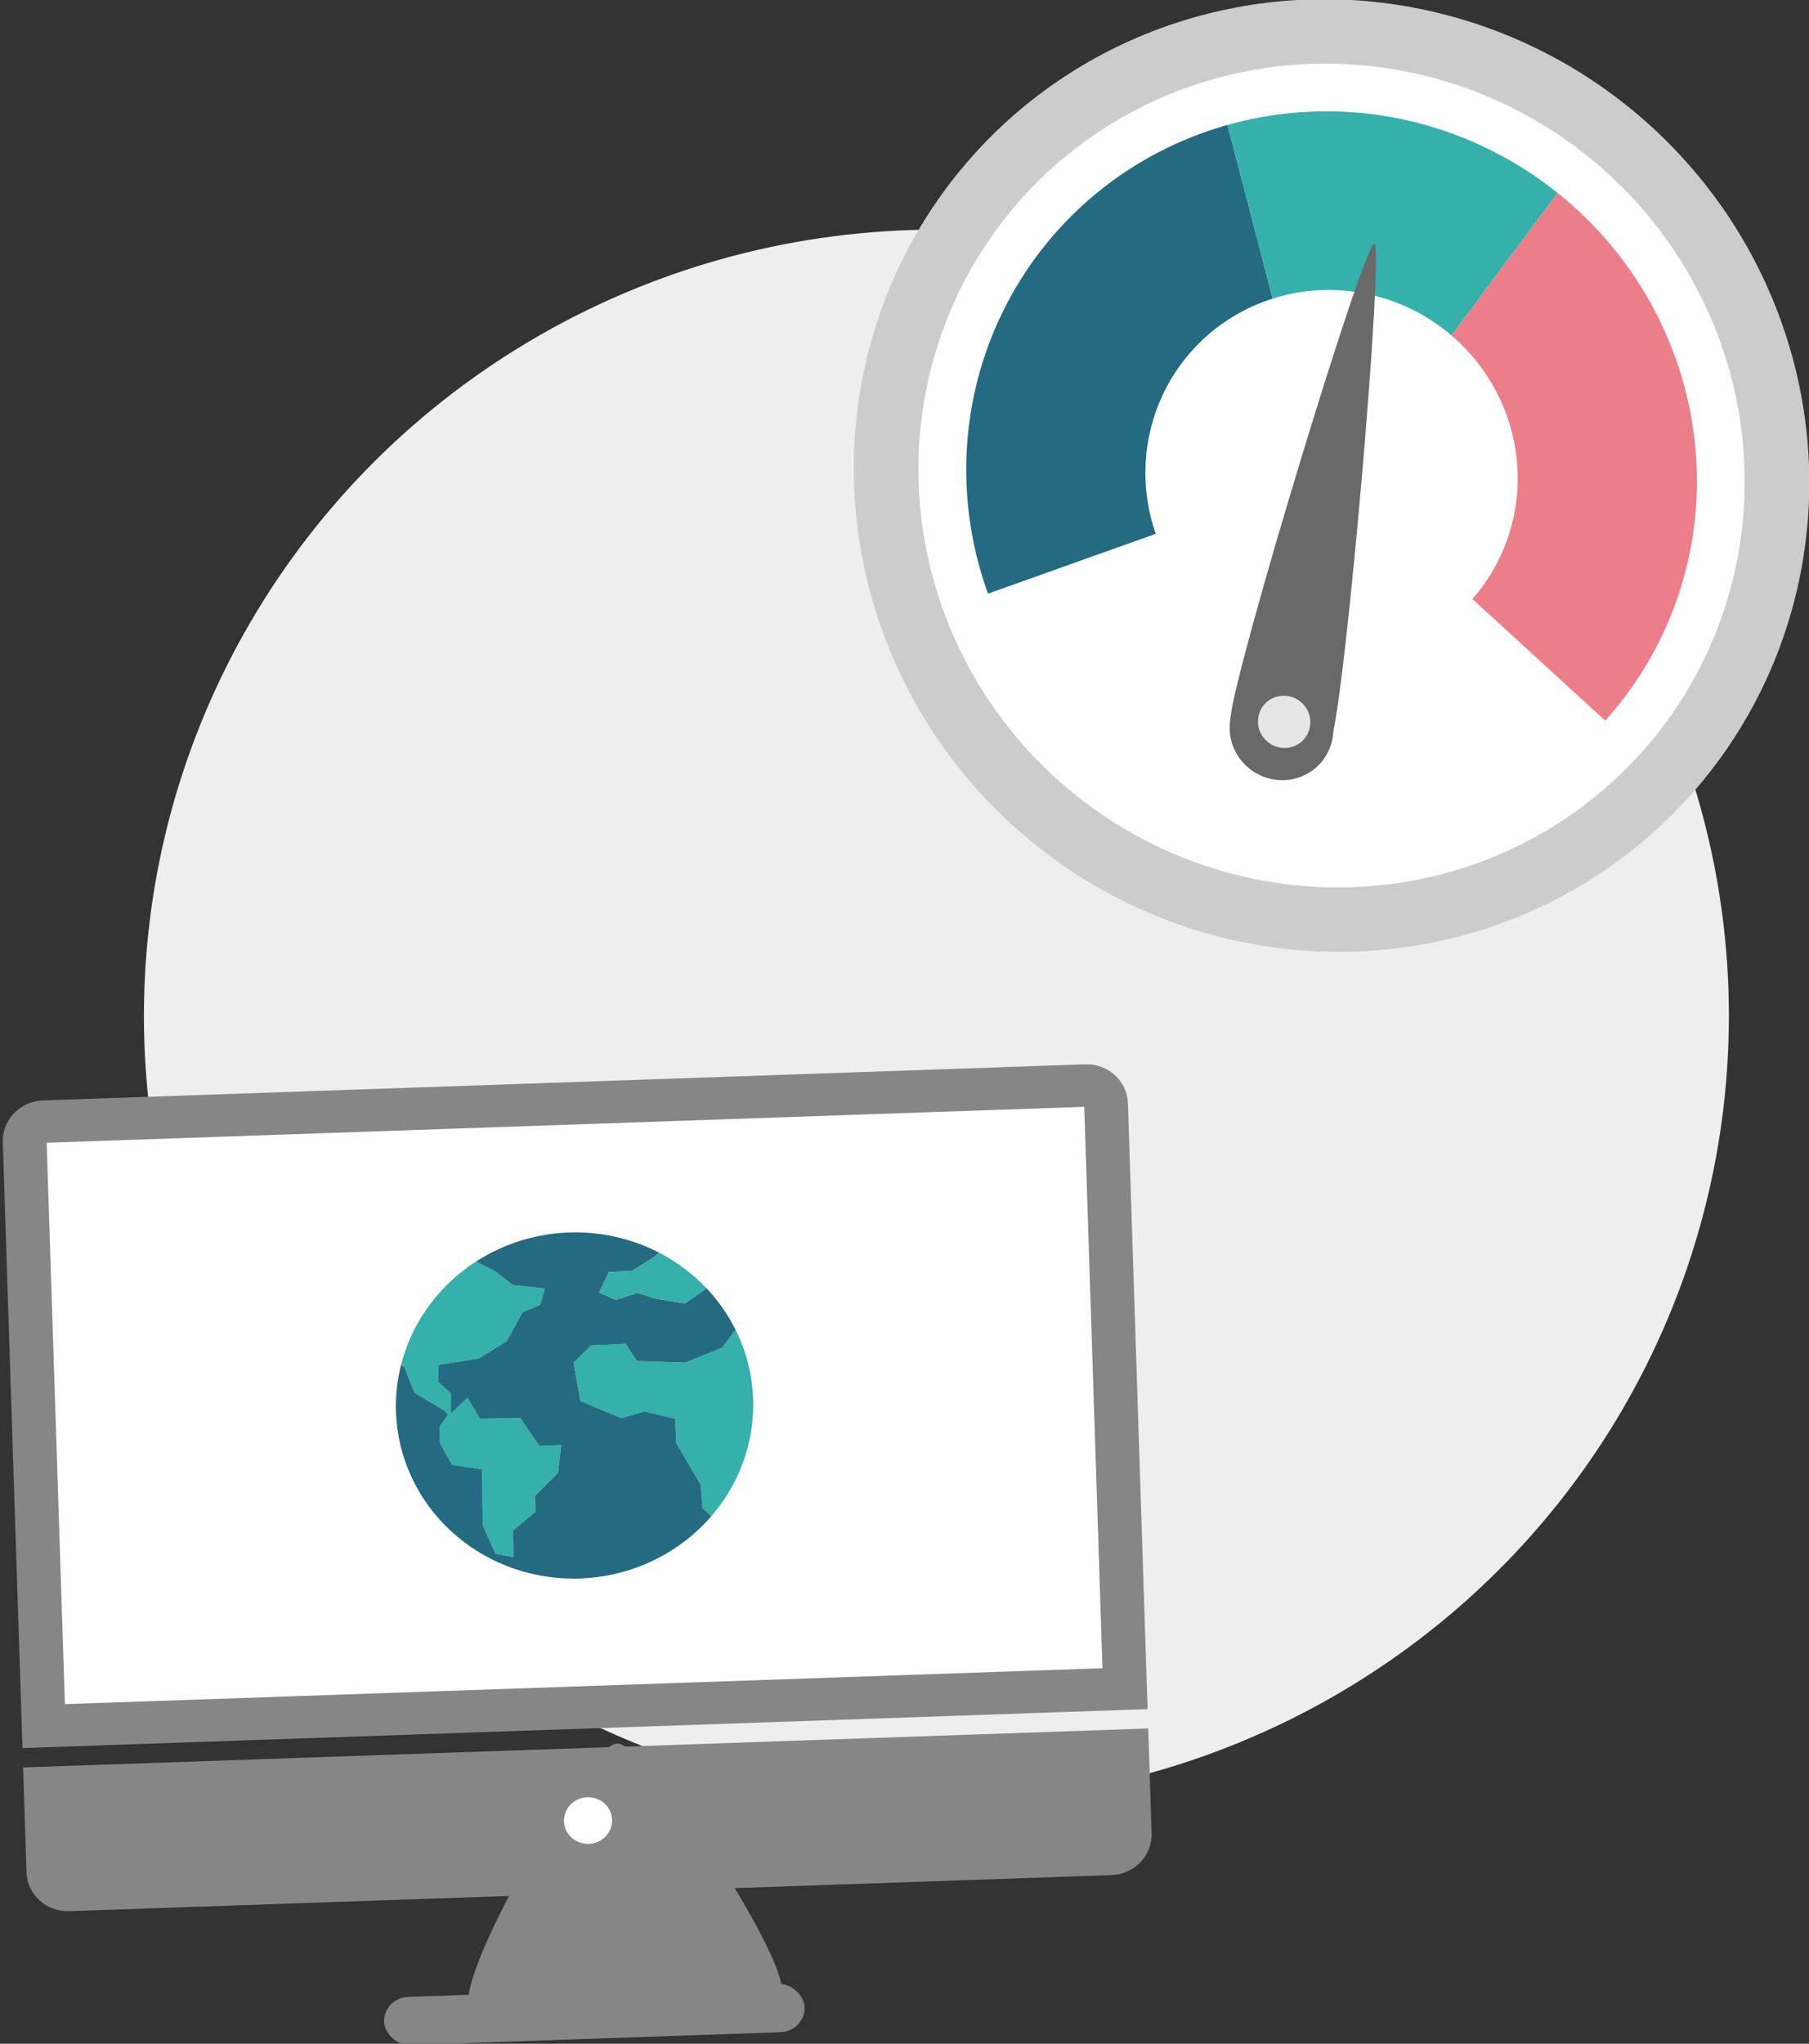 <?xml version="1.0" encoding="UTF-8" standalone="no"?>
<!-- Created with Inkscape (http://www.inkscape.org/) -->

<svg
   width="145.869mm"
   height="164.754mm"
   viewBox="0 0 145.869 164.754"
   version="1.1"
   id="svg5"
   inkscape:version="1.1.1 (c3084ef, 2021-09-22)"
   sodipodi:docname="amp-header.svg"
   xmlns:inkscape="http://www.inkscape.org/namespaces/inkscape"
   xmlns:sodipodi="http://sodipodi.sourceforge.net/DTD/sodipodi-0.dtd"
   xmlns="http://www.w3.org/2000/svg"
   xmlns:svg="http://www.w3.org/2000/svg">
  <rect x="0" y="0" width="145.869" height="164.754" fill="#333333" stroke="none"/>
  <sodipodi:namedview
     id="namedview7"
     pagecolor="#ffffff"
     bordercolor="#111111"
     borderopacity="1"
     inkscape:pageshadow="0"
     inkscape:pageopacity="0"
     inkscape:pagecheckerboard="1"
     inkscape:document-units="mm"
     showgrid="false"
     inkscape:zoom="0.51134961"
     inkscape:cx="257.16261"
     inkscape:cy="332.45357"
     inkscape:window-width="908"
     inkscape:window-height="770"
     inkscape:window-x="504"
     inkscape:window-y="71"
     inkscape:window-maximized="0"
     inkscape:current-layer="layer1" />
  <defs
     id="defs2" />
  <g
     inkscape:label="Layer 1"
     inkscape:groupmode="layer"
     id="layer1"
     transform="translate(-36.515,-60.654)">
    <ellipse
       style="fill:#eeeeee;fill-opacity:1;stroke-width:0.301"
       id="path96"
       cx="112.022"
       cy="142.55"
       rx="63.902"
       ry="63.384" />
    <g
       id="layer1-0"
       transform="matrix(0.486,0.097,-0.09,0.483,105.151,21.107)">
      <circle
         style="fill:#cccccc;fill-opacity:1;stroke:none;stroke-width:0.181;stroke-linejoin:round;paint-order:stroke fill markers"
         id="circle64450"
         cx="106.458"
         cy="139.407"
         r="77.938"
         transform="rotate(0.339)" />
      <circle
         style="fill:#ffffff;fill-opacity:1;stroke:none;stroke-width:0.157;stroke-linejoin:round;paint-order:stroke fill markers"
         id="circle64452"
         cx="106.458"
         cy="139.407"
         r="67.401"
         transform="rotate(0.339)" />
      <path
         id="path64454"
         style="fill:#ec7e8a;fill-opacity:1;stroke:none;stroke-width:0.181;stroke-linejoin:round;paint-order:stroke fill markers"
         d="m 120.62,113.629 a 30.367,30.367 0 0 1 0.661,0.382 30.367,30.367 0 0 1 0.919,0.575 30.367,30.367 0 0 1 0.898,0.608 30.367,30.367 0 0 1 0.876,0.639 30.367,30.367 0 0 1 0.852,0.67 30.367,30.367 0 0 1 0.828,0.7 30.367,30.367 0 0 1 0.802,0.729 30.367,30.367 0 0 1 0.776,0.757 30.367,30.367 0 0 1 0.748,0.785 30.367,30.367 0 0 1 0.72,0.811 30.367,30.367 0 0 1 0.69,0.836 30.367,30.367 0 0 1 0.66,0.86 30.367,30.367 0 0 1 0.629,0.883 30.367,30.367 0 0 1 0.597,0.905 30.367,30.367 0 0 1 0.564,0.926 30.367,30.367 0 0 1 0.531,0.945 30.367,30.367 0 0 1 0.497,0.964 30.367,30.367 0 0 1 0.462,0.981 30.367,30.367 0 0 1 0.427,0.997 30.367,30.367 0 0 1 0.391,1.011 30.367,30.367 0 0 1 0.355,1.024 30.367,30.367 0 0 1 0.318,1.036 30.367,30.367 0 0 1 0.281,1.047 30.367,30.367 0 0 1 0.243,1.056 30.367,30.367 0 0 1 0.205,1.064 30.367,30.367 0 0 1 0.167,1.071 30.367,30.367 0 0 1 0.129,1.076 30.367,30.367 0 0 1 0.09,1.08 30.367,30.367 0 0 1 0.052,1.083 30.367,30.367 0 0 1 0.013,1.084 30.367,30.367 0 0 1 -0.185,3.173 30.367,30.367 0 0 1 -0.516,3.136 30.367,30.367 0 0 1 -0.841,3.065 30.367,30.367 0 0 1 -1.157,2.961 30.367,30.367 0 0 1 -1.46,2.824 l 24.872,15.313 a 59.61,59.61 0 0 0 8.528,-30.299 59.61,59.61 0 0 0 -31.891,-53.1 l -12.721,26.341 z" />
      <path
         id="path64456"
         style="fill:#246b81;fill-opacity:1;stroke:none;stroke-width:0.181;stroke-linejoin:round;paint-order:stroke fill markers"
         d="m 78.54,86.963 a 59.61,59.61 0 0 0 -32.517,52.718 59.61,59.61 0 0 0 8.169,30.398 l 25.052,-15.017 a 30.367,30.367 0 0 1 -1.426,-2.841 30.367,30.367 0 0 1 -1.121,-2.974 30.367,30.367 0 0 1 -0.804,-3.075 30.367,30.367 0 0 1 -0.479,-3.142 30.367,30.367 0 0 1 -0.148,-3.175 30.367,30.367 0 0 1 0.185,-3.173 30.367,30.367 0 0 1 0.516,-3.136 30.367,30.367 0 0 1 0.841,-3.065 30.367,30.367 0 0 1 1.157,-2.961 30.367,30.367 0 0 1 1.46,-2.824 30.367,30.367 0 0 1 1.747,-2.655 30.367,30.367 0 0 1 2.015,-2.458 30.367,30.367 0 0 1 2.261,-2.234 30.367,30.367 0 0 1 2.482,-1.986 30.367,30.367 0 0 1 2.676,-1.715 30.367,30.367 0 0 1 0.361,-0.193 l -0.016,1.5e-4 z" />
      <path
         id="path64458"
         style="fill:#35b0ab;fill-opacity:1;stroke:none;stroke-width:0.181;stroke-linejoin:round;paint-order:stroke fill markers"
         d="m 78.54,86.963 12.408,26.49 0.016,-1.4e-4 a 30.367,30.367 0 0 1 2.48,-1.233 30.367,30.367 0 0 1 2.974,-1.121 30.367,30.367 0 0 1 3.075,-0.805 30.367,30.367 0 0 1 3.142,-0.479 30.367,30.367 0 0 1 3.175,-0.148 30.367,30.367 0 0 1 1.084,0.026 30.367,30.367 0 0 1 1.082,0.064 30.367,30.367 0 0 1 1.079,0.103 30.367,30.367 0 0 1 1.075,0.142 30.367,30.367 0 0 1 1.069,0.18 30.367,30.367 0 0 1 1.062,0.218 30.367,30.367 0 0 1 1.054,0.256 30.367,30.367 0 0 1 1.044,0.293 30.367,30.367 0 0 1 1.033,0.33 30.367,30.367 0 0 1 1.02,0.367 30.367,30.367 0 0 1 1.006,0.403 30.367,30.367 0 0 1 0.991,0.439 30.367,30.367 0 0 1 0.975,0.474 30.367,30.367 0 0 1 0.958,0.508 30.367,30.367 0 0 1 0.278,0.16 l 0.008,-8e-5 12.721,-26.341 a 59.61,59.61 0 0 0 -27.365,-6.862 59.61,59.61 0 0 0 -27.444,6.537 z" />
      <g
         id="g64464"
         transform="matrix(0.137,8.102249e-4,-8.102249e-4,0.137,459.924,21.045)"
         style="fill:#696969;fill-opacity:1">
        <circle
           style="fill:#696969;fill-opacity:1;stroke:none;stroke-width:1.372;stroke-linejoin:round;paint-order:stroke fill markers"
           id="circle64460"
           cx="-2582.476"
           cy="1192.632"
           r="61.759" />
        <path
           style="fill:#696969;fill-opacity:1;stroke:none;stroke-width:5;stroke-linejoin:round;paint-order:stroke fill markers"
           id="path64462"
           transform="matrix(0.379,0.071,-0.013,2.109,1153.696,-4863.461)"
           d="m -9588.287,3194.266 c -15.21,28.519 -305.936,38.303 -323.029,10.871 -17.093,-27.432 119.797,-284.1 152.1,-285.187 32.303,-1.087 186.139,245.797 170.929,274.316 z" />
      </g>
      <circle
         style="fill:#e6e6e6;fill-opacity:1;stroke:none;stroke-width:0.312;stroke-linejoin:round;paint-order:stroke fill markers"
         id="circle64466"
         cx="106.458"
         cy="180.562"
         r="4.275"
         transform="rotate(0.339)" />
    </g>
    <g
       id="g87410"
       transform="matrix(0.317,-0.011,0.01,0.307,166.403,-198.695)">
      <path
         style="fill:#868686;fill-opacity:1;stroke:none;stroke-width:1.002;stroke-linecap:square;stroke-linejoin:miter;stroke-miterlimit:4;stroke-dasharray:none;stroke-opacity:1;paint-order:stroke fill markers"
         id="path64468"
         transform="matrix(0.056,6.114684e-4,-6.2082921e-4,0.055,1277.044,742.667)"
         d="m -27212.91,11514.647 c -69.235,123.012 -1339.574,136.922 -1411.487,15.457 -71.913,-121.466 551.209,-1228.567 692.358,-1230.113 141.149,-1.545 788.365,1091.645 719.129,1214.656 z" />
      <path
         id="path64470"
         style="fill:#868686;fill-opacity:1;stroke:none;stroke-width:20.824;stroke-linecap:square;stroke-linejoin:miter;stroke-miterlimit:4;stroke-dasharray:none;stroke-opacity:1;paint-order:stroke fill markers"
         d="m -158.455,1292.977 -286.196,-0.026 -0.003,27.532 c -5.3e-4,5.867 4.722,10.59 10.589,10.591 l 265.016,0.024 c 5.867,6e-4 10.59,-4.722 10.591,-10.589 z" />
      <path
         id="path64472"
         style="fill:#868686;fill-opacity:1;stroke:none;stroke-width:20.825;stroke-linecap:square;stroke-linejoin:miter;stroke-miterlimit:4;stroke-dasharray:none;stroke-opacity:1;paint-order:stroke fill markers"
         d="m -434.045,1118.182 c -5.867,-5e-4 -10.59,4.722 -10.591,10.589 l -0.015,159.098 286.196,0.026 0.015,-159.098 c 5.4e-4,-5.867 -4.722,-10.59 -10.589,-10.591 z" />
      <rect
         style="fill:#ffffff;fill-opacity:1;stroke:none;stroke-width:25.14;stroke-linecap:square;stroke-linejoin:miter;stroke-miterlimit:4;stroke-dasharray:none;stroke-opacity:1;paint-order:stroke fill markers"
         id="rect64474"
         width="263.923"
         height="147.415"
         x="-433.397"
         y="1129.358"
         rx="0"
         ry="0"
         transform="rotate(0.005)" />
      <circle
         style="fill:#ffffff;fill-opacity:1;stroke:none;stroke-width:19.212;stroke-linecap:square;stroke-linejoin:miter;stroke-miterlimit:4;stroke-dasharray:none;stroke-opacity:1;paint-order:stroke fill markers"
         id="circle64476"
         cx="-301.435"
         cy="1312.053"
         r="6.116"
         transform="rotate(0.005)" />
      <rect
         style="fill:#868686;fill-opacity:1;stroke:none;stroke-width:0.051;stroke-linecap:square;stroke-linejoin:miter;stroke-miterlimit:4;stroke-dasharray:none;stroke-opacity:1;paint-order:stroke fill markers"
         id="rect64478"
         width="106.969"
         height="12.652"
         x="-354.919"
         y="1356.668"
         rx="6.326"
         ry="6.326"
         transform="rotate(0.005)" />
      <g
         id="g84770"
         transform="translate(333.501,14.543)">
        <path
           id="path79839"
           style="fill:#35b0ab;fill-opacity:1;stroke:none;stroke-width:0.195;stroke-linecap:square;stroke-linejoin:miter;stroke-miterlimit:4;stroke-dasharray:none;stroke-opacity:1;paint-order:stroke fill markers"
           d="m -593.507,1170.111 -3.474,4.522 -9.657,3.638 -12.171,-0.86 -2.778,-4.63 -8.797,0.132 -4.564,4.366 1.455,10.12 10.253,4.829 5.953,-1.521 7.739,2.183 v 6.284 l 5.887,11.245 0.265,6.085 2.154,2.308 a 45.427,45.427 0 0 0 11.623,-30.315 45.427,45.427 0 0 0 -3.888,-18.385 z" />
        <path
           id="path80314"
           style="fill:#35b0ab;fill-opacity:1;stroke:none;stroke-width:0.195;stroke-linecap:square;stroke-linejoin:miter;stroke-miterlimit:4;stroke-dasharray:none;stroke-opacity:1;paint-order:stroke fill markers"
           d="m -678.8,1176.327 0.812,0.536 2.385,6.829 7.577,5.005 0.795,1.123 -2.245,2.9 -0.093,4.303 2.9,5.893 7.624,1.497 -0.328,14.64 2.994,7.577 4.537,1.076 0.141,-7.016 5.8,-4.63 0.046,-4.21 6.034,-5.847 1.076,-7.25 -5.566,0.047 -4.584,-7.483 -10.29,-0.234 -2.994,-5.566 -4.35,3.975 0.187,-5.239 -3.087,-3.134 0.165,-4.518 10.319,-1.323 7.144,-4.233 4.366,-7.541 4.498,-1.72 1.323,-4.233 -8.07,-1.191 -4.498,-3.836 -4.668,-2.691 a 45.427,45.427 0 0 0 -19.95,26.493 z" />
        <path
           id="path80320"
           style="fill:#246b81;fill-opacity:1;stroke:none;stroke-width:0.195;stroke-linecap:square;stroke-linejoin:miter;stroke-miterlimit:4;stroke-dasharray:none;stroke-opacity:1;paint-order:stroke fill markers"
           d="m -635.046,1143.069 a 45.427,45.427 0 0 0 -23.805,6.764 l 4.668,2.691 4.498,3.836 8.07,1.191 -1.323,4.233 -4.498,1.72 -4.366,7.541 -7.144,4.233 -10.319,1.323 -0.165,4.518 3.087,3.134 -0.187,5.239 4.35,-3.975 2.994,5.566 10.29,0.234 4.584,7.483 5.566,-0.047 -1.076,7.25 -6.034,5.847 -0.046,4.21 -5.8,4.63 -0.141,7.016 -4.537,-1.076 -2.994,-7.577 0.328,-14.64 -7.624,-1.497 -2.9,-5.893 0.093,-4.303 2.245,-2.9 -0.795,-1.123 -7.577,-5.005 -2.385,-6.829 -0.812,-0.536 a 45.427,45.427 0 0 0 -1.672,12.169 45.427,45.427 0 0 0 45.427,45.426 45.427,45.427 0 0 0 33.804,-15.111 l -2.154,-2.308 -0.265,-6.085 -5.887,-11.245 v -6.284 l -7.739,-2.183 -5.953,1.521 -10.253,-4.829 -1.455,-10.12 4.564,-4.366 8.797,-0.132 2.778,4.63 12.171,0.86 9.657,-3.638 3.474,-4.522 a 45.427,45.427 0 0 0 -7.146,-11.285 l -0.877,0.842 -4.63,3.043 -7.21,-1.455 -4.696,-1.72 -5.622,1.654 -4.167,-2.117 2.646,-5.292 h 5.821 l 5.689,-3.44 1.399,-1.159 a 45.427,45.427 0 0 0 -22.744,-6.114 z" />
        <path
           id="path80317"
           style="fill:#35b0ab;fill-opacity:1;stroke:none;stroke-width:0.195;stroke-linecap:square;stroke-linejoin:miter;stroke-miterlimit:4;stroke-dasharray:none;stroke-opacity:1;paint-order:stroke fill markers"
           d="m -612.302,1149.183 -1.399,1.159 -5.689,3.44 h -5.821 l -2.646,5.292 4.167,2.117 5.622,-1.654 4.696,1.72 7.21,1.455 4.63,-3.043 0.877,-0.842 a 45.427,45.427 0 0 0 -11.649,-9.643 z" />
      </g>
    </g>
  </g>
</svg>
